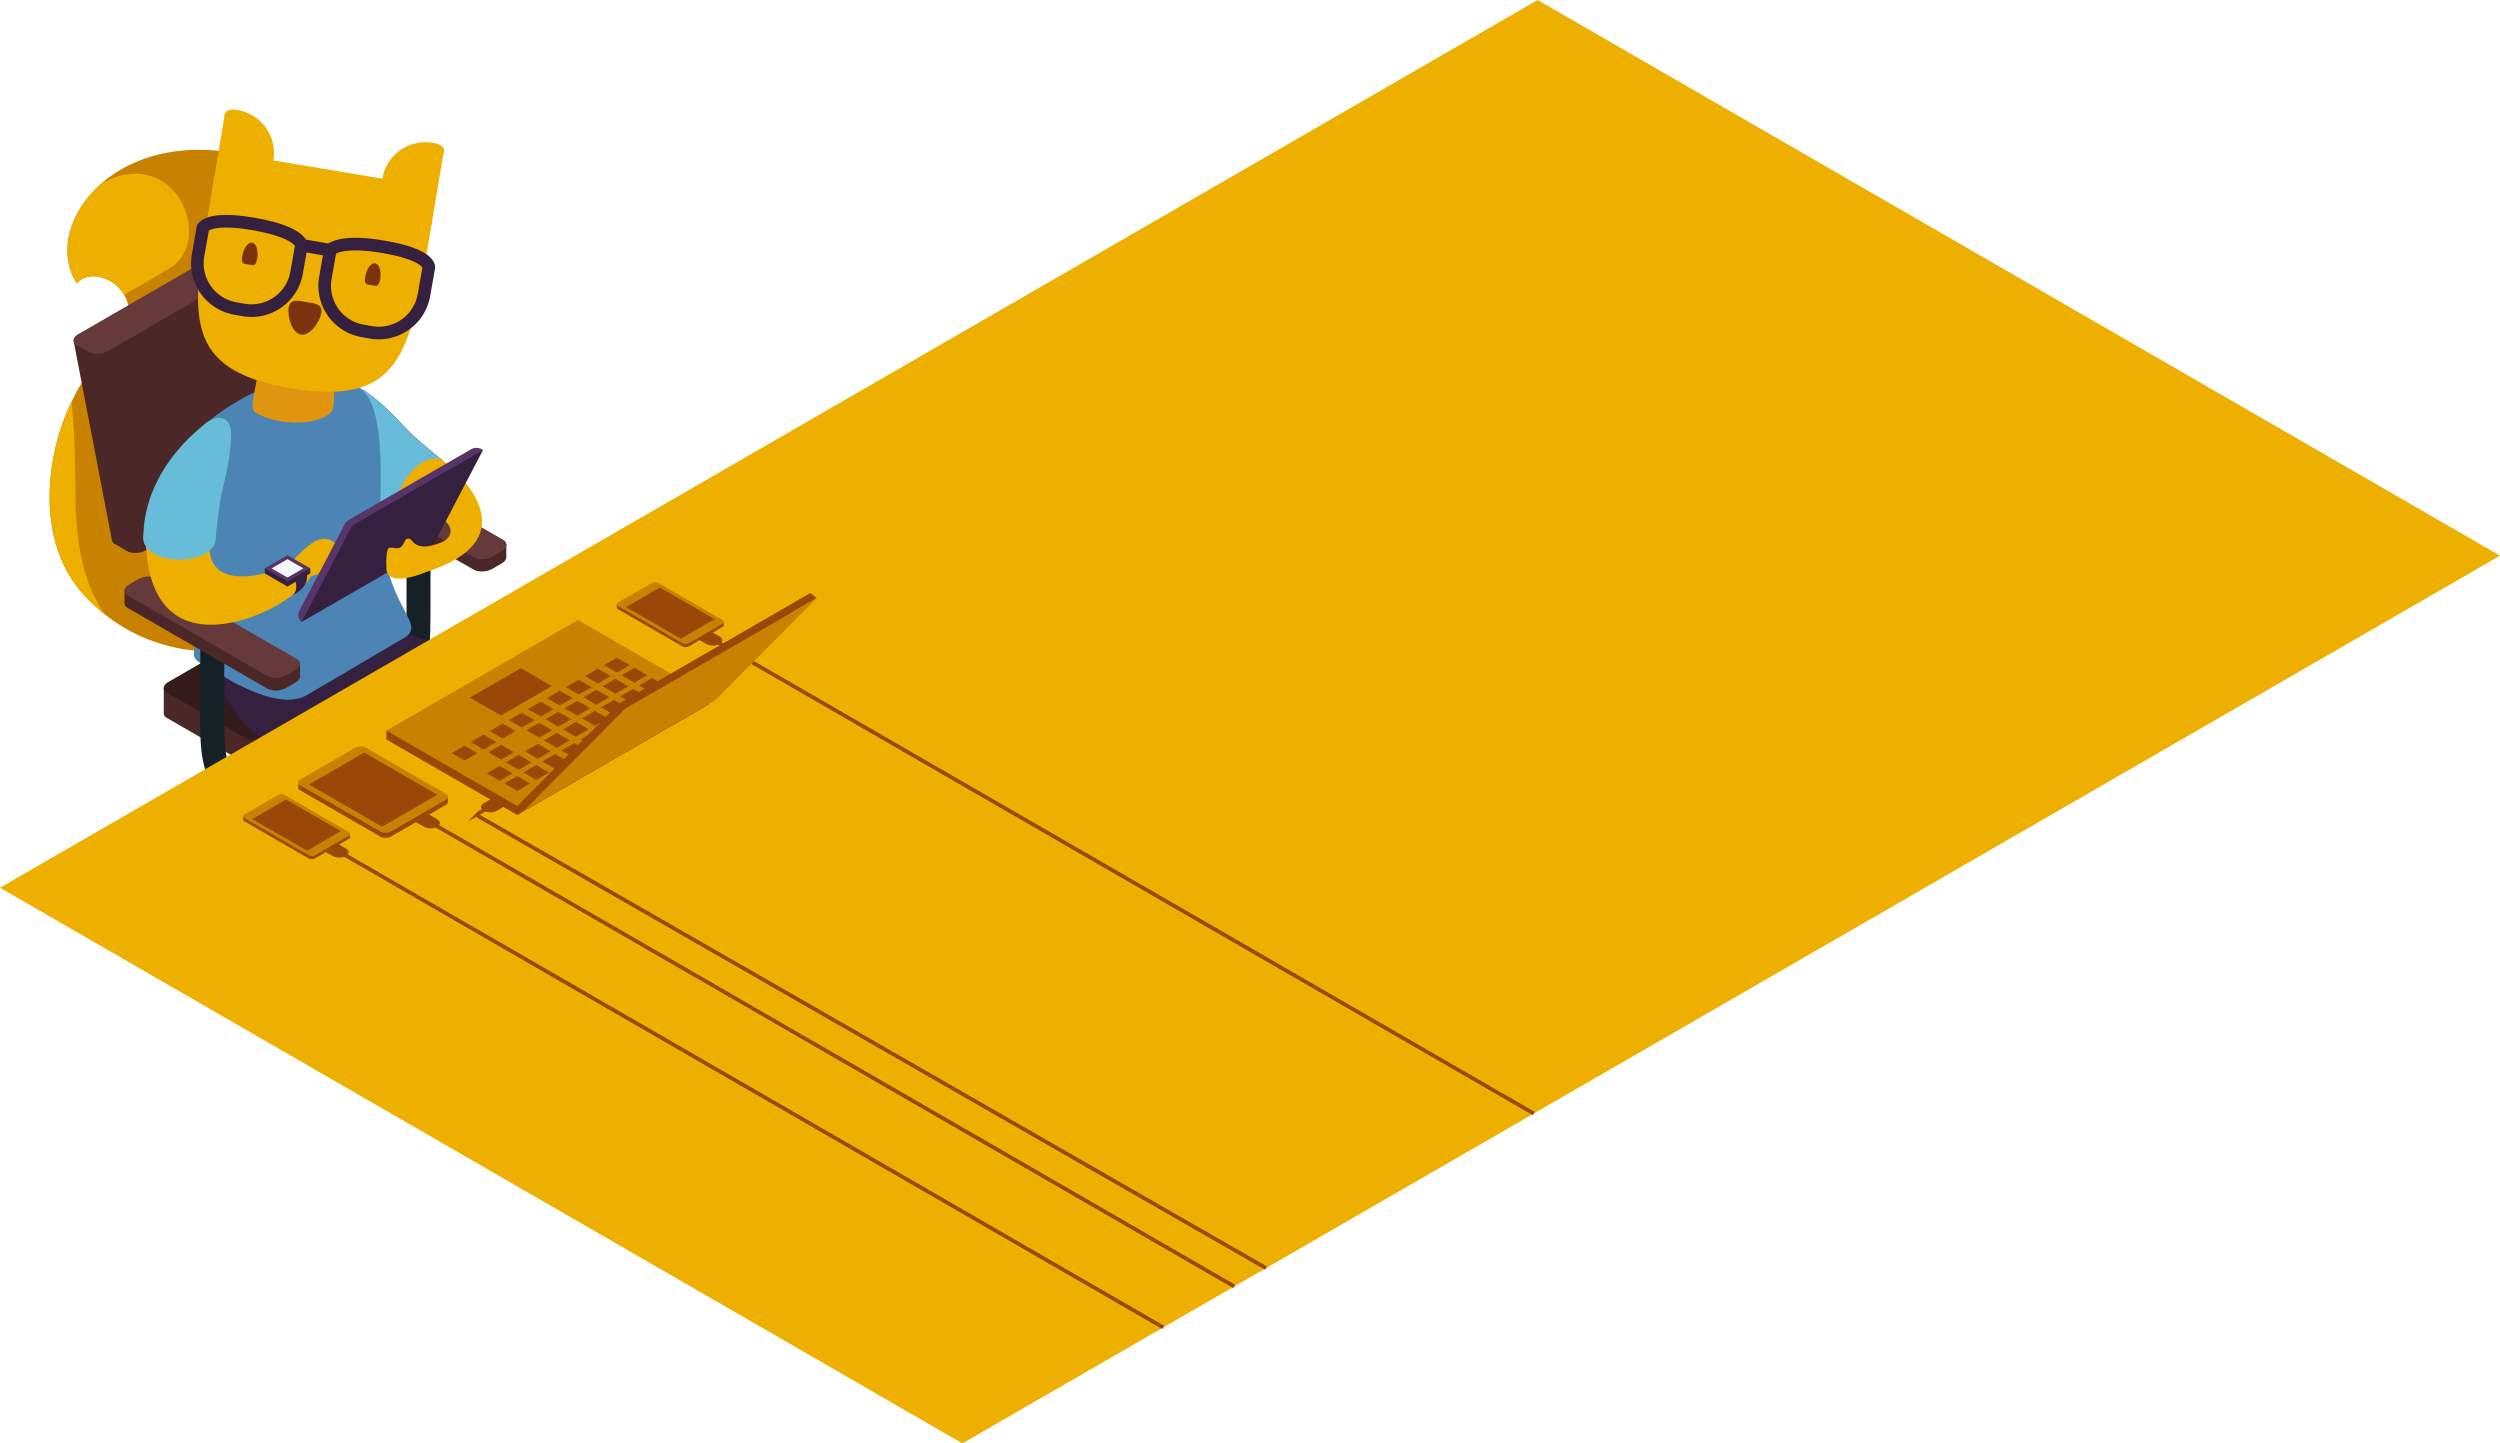 <svg xmlns="http://www.w3.org/2000/svg" viewBox="0 0 1984.29 1145.63"><defs><style>.cls-1{fill:#c98200;}.cls-2{fill:#edaf00;}.cls-3{fill:#4c2727;}.cls-15,.cls-20,.cls-4{fill:none;}.cls-4{stroke:#152126;stroke-width:19px;}.cls-15,.cls-19,.cls-20,.cls-4{stroke-miterlimit:10;}.cls-5{fill:#404a51;}.cls-6{fill:#351c1c;}.cls-7{fill:#36203f;}.cls-8{fill:#54636f;}.cls-9{fill:#663a3a;}.cls-10{fill:#a1adb6;}.cls-11{fill:#67bcda;}.cls-12{fill:#4b84b5;}.cls-13{fill:#e09410;}.cls-14{fill:#7c320d;}.cls-15{stroke:#36203f;stroke-width:10px;}.cls-16{fill:#583468;}.cls-17{fill:#f3f6f7;}.cls-18{fill:#9b4708;}.cls-19{fill:#31637c;}.cls-19,.cls-20{stroke:#9b4708;stroke-width:3px;}</style></defs><title>kickstarter-card_mobileappdeveloper</title><g id="Camada_9" data-name="Camada 9"><path class="cls-1" d="M176.37,516.61s-63,8.14-111-45.83-22.65-153.87,20-192-6.52-73.45-24.52-53.95c-31.5-49.5,40.5-139.49,162-93S224.33,511.41,176.37,516.61Z"/><path class="cls-2" d="M60.91,224.83c9.94-10.77,29.38-4.81,37.62,9.09,7.08-3.89,18.66-10.5,36.57-21.33,35.41-21.41,4.48-99.22-54.53-67C54.41,168.46,45.9,201.24,60.91,224.83Z"/><path class="cls-2" d="M83.18,487.62C69.5,468.41,59.9,438.42,59.9,392.09c0-30.35-1.13-54.44-3-73.53-22.35,46.64-27.2,112.12,8.47,152.22A141,141,0,0,0,83.18,487.62Z"/><path class="cls-3" d="M91.37,431.91l9.53,5.5c3.82,2.21,10.51,1.93,14.93-.62L224.53,374c2.51-1.44,13.75,96.69,13.65,94.94-.07-1.33-10.92-102.6-12.57-103.56l-9.53-5.5c-3.83-2.21-10.51-1.93-14.93.62L92.44,423.29c-2.6,1.51-3.84,3.47-3.63,5.28A4.61,4.61,0,0,0,91.37,431.91Z"/><path class="cls-4" d="M332.17,403.32v80.39c0,52.87-3.05,63.27-37.38,86.41"/><path class="cls-3" d="M366.08,560.75,257.26,497.91c-3.83-2.21-10.51-1.93-14.93.62l-84.8,49L130,545.74l0,20.57a4.48,4.48,0,0,0,2.58,3.6l141.16,81.5c3.83,2.21,10.51,1.94,14.93-.62L397.35,588c2.31-1.33,3.54-3,3.64-4.65V563Z"/><polygon class="cls-5" points="202.68 610.4 230.3 626.35 230.3 608.24 202.68 592.4 202.68 610.4"/><path class="cls-6" d="M273.71,631.41l-141.16-81.5c-1.91-1.1-2.75-2.61-2.56-4.17s1.42-3.17,3.63-4.45l108.71-62.76c4.42-2.55,11.1-2.83,14.93-.62l141.16,81.5A4.55,4.55,0,0,1,401,563c.09,1.75-1.15,3.62-3.65,5.07L288.64,630.79C284.22,633.34,277.54,633.62,273.71,631.41Z"/><path class="cls-7" d="M168.49,497.82s-6.71,61.27,44.62,91.27,77.74,30,77.74,30l85.59-58s7.34-19.71-2.66-32.52-37.26-21.87-70-31.68S168.49,497.82,168.49,497.82Z"/><path class="cls-4" d="M168.49,497.82v80.39c0,52.87,20.44,56.22,56.27,35.46"/><polygon class="cls-2" points="1984.29 441.03 763.87 1145.63 0 704.6 1220.42 0 1984.29 441.03"/><path class="cls-3" d="M285.13,368.57,262.48,374v10.53a4.52,4.52,0,0,0,2.58,3.56l110.85,64c3.83,2.2,10.51,1.93,14.93-.62l7.38-4.27c2.34-1.34,3.57-3.06,3.65-4.7V432.16Z"/><path class="cls-8" d="M375.9,442.07l-110.85-64c-1.87-1.09-2.72-2.56-2.57-4.09s1.39-3.23,3.64-4.53l7.38-4.27c4.42-2.55,11.11-2.82,14.93-.61l110.85,64a4.45,4.45,0,0,1,2.58,3.59c.08,1.74-1.16,3.59-3.65,5l-7.38,4.27C386.41,444,379.73,444.27,375.9,442.07Z"/><path class="cls-9" d="M375.9,442.07l-110.85-64c-1.87-1.09-2.72-2.56-2.57-4.09s1.39-3.23,3.64-4.53l7.38-4.27c4.42-2.55,11.11-2.82,14.93-.61l110.85,64a4.45,4.45,0,0,1,2.58,3.59c.08,1.74-1.16,3.59-3.65,5l-7.38,4.27C386.41,444,379.73,444.27,375.9,442.07Z"/><polygon class="cls-3" points="58.39 270.3 88.81 428.57 228.18 368.97 197.79 211.15 58.39 270.3"/><path class="cls-7" d="M270.58,318.29s-.08,62.87,49.36,95.37c17.16-3.54,31.59-48.06,31.59-48.06s-9-6.8-23-19.38c-7.69-6.88-21.94-24.79-40.23-36.81C280.76,311,270.58,318.29,270.58,318.29Z"/><path class="cls-10" d="M356.71,379.09c-.75,13-10.75,28.16-22.34,34-5.79,2.91-10.88,2.93-14.43.59s-5.56-7-5.19-13.49c.75-12.94,10.76-28.16,22.34-34,5.8-2.91,10.89-2.92,14.44-.59S357.09,372.62,356.71,379.09Z"/><path class="cls-2" d="M337.92,435.75s28.08-6.31,17.23-20.41c-13.25-17.21-35.69-16.65-35.69-16.65s-9.42.61-6-19.66,16.38-30.36,38-13.43,63.93,63.84-13.21,88.38C323.26,458.41,337.92,435.75,337.92,435.75Z"/><path class="cls-11" d="M328.48,346.22c-7.69-6.88-21.94-24.78-40.22-36.8h0c-9.12-6-17-2-17.67,8.88a27.28,27.28,0,0,0,.27,5.37c1.25,15.88,8.37,63.24,49.09,90-3.55-2.33-5.56-7-5.19-13.48.75-12.95,10.76-28.17,22.34-34,5.8-2.91,10.89-2.92,14.44-.59C351.53,365.6,342.55,358.8,328.48,346.22Z"/><path class="cls-12" d="M301.88,404.37c.36-29.05,3.37-86.33-17.88-97.21-17.87-9.15-54-12.62-92.39,9.56s-36.27,28.39-34.11,56.87l-.34,111.65c0,32.72-9,34.82,2.87,41.66l25.23,14.56c31.23,16.4,48.12,16.14,58.37,10.22l78.56-46.23C338.78,493.35,301.88,481,301.88,404.37Z"/><path class="cls-9" d="M61,273.9l9.53,5.5c3.83,2.2,10.51,1.93,14.93-.62L194.13,216c2.41-1.39,3.65-3.17,3.66-4.86a4.43,4.43,0,0,0-2.58-3.75l-9.53-5.5c-3.83-2.21-10.51-1.94-14.93.61L62,265.28c-2.48,1.43-3.72,3.28-3.65,5A4.52,4.52,0,0,0,61,273.9Z"/><path class="cls-4" d="M168.49,497.82v80.39"/><path class="cls-3" d="M121.46,463.07l-22.65,5.41,0,10.53a4.54,4.54,0,0,0,2.58,3.56l110.85,64c3.83,2.2,10.51,1.93,14.93-.62l7.38-4.27c2.34-1.34,3.57-3.06,3.65-4.7V526.66Z"/><path class="cls-9" d="M212.22,536.57l-110.85-64c-1.87-1.09-2.71-2.56-2.56-4.09s1.38-3.23,3.63-4.53l7.39-4.27c4.41-2.55,11.1-2.82,14.92-.61l110.86,64a4.49,4.49,0,0,1,2.58,3.59c.07,1.74-1.17,3.59-3.66,5L227.15,536C222.73,538.5,216.05,538.77,212.22,536.57Z"/><path class="cls-13" d="M203.12,327.74c16.36,9.44,46.17,11.07,59.24,0,4.27-3.61,2.09-20.72,3.77-29.73,4-21.42,5.4-42.3-6.12-48.95-16.35-9.44-30.1-11.83-46.46-2.38-10,5.77-8.25,26.46-9.06,47.55C204,307.65,196.76,324.07,203.12,327.74Z"/><path class="cls-2" d="M178.6,89.68s2.2-13-12.43,73.78-21.93,130.21,65,144.79,94.25-28.81,108.88-115.62,12.42-73.77,12.42-73.77l-48.58,23.07L217,127.35Z"/><path class="cls-14" d="M301.72,221.79c-1.1,6.52-3.57,5.09-6.84,4.54s-6.07,0-5-6.52,4.63-11.35,7.89-10.8S302.82,215.28,301.72,221.79Z"/><path class="cls-14" d="M204.12,205.42c-1.1,6.51-3.57,5.08-6.84,4.53s-6.07,0-5-6.51,4.63-11.36,7.89-10.81S205.22,198.9,204.12,205.42Z"/><path class="cls-14" d="M255,248.54c-1.2,7.13-9,18.21-16.16,17S228,251.33,229.16,244.2s6.9-5.66,14-4.46S256.21,241.41,255,248.54Z"/><path class="cls-2" d="M217,127.35a34.74,34.74,0,0,1-40,28.46c-18.92-3.17-.28-15.8,2.9-34.7s-10.3-36.91,8.63-33.73A34.7,34.7,0,0,1,217,127.35Z"/><path class="cls-2" d="M341,148.16c-3.18,18.9,10.3,36.91-8.63,33.74a34.7,34.7,0,1,1,11.53-68.43C362.85,116.64,344.2,129.27,341,148.16Z"/><line class="cls-15" x1="239.26" y1="194.61" x2="262.11" y2="198.64"/><path class="cls-15" d="M294.32,263.78l-6.54-1.16a36.39,36.39,0,0,1-29.52-42.15l3.85-21.83s6.3-9,43.13-2.56,35.09,16.35,35.09,16.35l-3.85,21.83A36.4,36.4,0,0,1,294.32,263.78Z"/><path class="cls-15" d="M193.25,246l-6.53-1.16a36.38,36.38,0,0,1-29.52-42.15l3.85-21.84s4-9.44,40.84-2.95,37.37,16.75,37.37,16.75l-3.85,21.83A36.39,36.39,0,0,1,193.25,246Z"/><path class="cls-2" d="M115.71,426.61c.3,45.12,18.77,75.07,63.71,68.31,36.27-5.46,65.5-30.69,67-37.35,9.89-2.49,27.2-11.15,27.2-11.15s-3.8-18.62-15.75-18.81S235,443.92,228.18,448.42s-65.51,26-61.88-19S115.5,395.31,115.71,426.61Z"/><ellipse class="cls-11" cx="166.3" cy="353.75" rx="24.21" ry="13.98" transform="translate(-223.21 320.89) rotate(-60)"/><path class="cls-11" d="M166.3,334s-52.59,34.47-52.59,93.63c12.4,12.4,57.52,0,57.52,0s.75-11.24,3.53-29.9c1.52-10.21,8.66-32,8.66-53.84C178,338.46,166.3,334,166.3,334Z"/><path class="cls-11" d="M162.8,439.35c-11.23,6.49-29.43,6.49-40.66,0-5.62-3.24-8.43-7.49-8.43-11.74s2.81-8.5,8.42-11.74c11.24-6.48,29.44-6.48,40.67,0,5.62,3.24,8.43,7.49,8.43,11.74S168.42,436.11,162.8,439.35Z"/><path class="cls-16" d="M239.43,493.65h0L383.35,357.23h0a8.7,8.7,0,0,0-9.57-.58l-96.91,56a8.09,8.09,0,0,0-3.12,3.26L237.5,485.1A6.77,6.77,0,0,0,239.43,493.65Z"/><path class="cls-7" d="M239.43,493.65l103.92-60,40-76.42L281.6,416a8.65,8.65,0,0,0-3.34,3.47Z"/><path class="cls-2" d="M363.42,440.77c-35.94,22.3-56,22.3-56.68,11.13-.43-7.18-.08-16.48,2.25-17.15s7.83,2.07,10.25-1.63,2.42-6.32,5.75-5.51,4.39,13.34,31.77.12C364.69,423.89,378.27,431.56,363.42,440.77Z"/><polygon class="cls-7" points="228.18 465.56 210.09 455.11 210.09 451.11 246.26 451.11 246.26 455.11 228.18 465.56"/><polygon class="cls-16" points="228.18 461.56 210.09 451.11 228.18 440.67 246.26 451.11 228.18 461.56"/><polygon class="cls-17" points="228.17 458.41 215.55 451.12 228.18 443.83 240.79 451.12 228.17 458.41"/><path class="cls-7" d="M234.54,461.56s2.57,7.39-2.75,11.09c9.36-4.66,12.87-10.77,11.74-16.93A50.46,50.46,0,0,0,234.54,461.56Z"/><polygon class="cls-18" points="562.52 559.14 410.54 646.88 306.72 586.95 306.72 579.88 562.52 552.07 562.52 559.14"/><polygon class="cls-1" points="562.52 552.07 410.54 639.82 306.72 579.88 458.7 492.13 562.52 552.07"/><polygon class="cls-18" points="410.54 615.98 400.35 621.86 410.54 627.75 420.73 621.86 410.54 615.98"/><polygon class="cls-18" points="425.65 607.26 415.46 613.14 425.65 619.02 435.84 613.14 425.65 607.26"/><polygon class="cls-18" points="440.76 598.53 430.57 604.42 440.76 610.3 450.95 604.42 440.76 598.53"/><polygon class="cls-18" points="455.87 589.81 445.68 595.69 455.87 601.58 466.06 595.69 455.87 589.81"/><polygon class="cls-18" points="470.98 581.08 460.79 586.97 470.98 592.85 481.17 586.97 470.98 581.08"/><polygon class="cls-18" points="486.09 572.36 475.9 578.24 486.09 584.13 496.28 578.24 486.09 572.36"/><polygon class="cls-18" points="501.2 563.64 491.01 569.52 501.2 575.4 511.39 569.52 501.2 563.64"/><polygon class="cls-18" points="516.32 554.91 506.13 560.79 516.32 566.68 526.5 560.79 516.32 554.91"/><polygon class="cls-18" points="531.43 546.19 521.24 552.07 531.43 557.95 541.62 552.07 531.43 546.19"/><polygon class="cls-18" points="396.6 607.93 386.41 613.82 396.6 619.7 406.79 613.82 396.6 607.93"/><polygon class="cls-18" points="411.71 599.21 401.52 605.09 411.71 610.98 421.9 605.1 411.71 599.21"/><polygon class="cls-18" points="426.82 590.49 416.63 596.37 426.82 602.25 437.01 596.37 426.82 590.49"/><polygon class="cls-18" points="441.94 581.76 431.75 587.65 441.94 593.53 452.13 587.65 441.94 581.76"/><polygon class="cls-18" points="457.05 573.04 446.86 578.92 457.05 584.8 467.24 578.92 457.05 573.04"/><polygon class="cls-18" points="472.16 564.31 461.97 570.2 472.16 576.08 482.35 570.2 472.16 564.31"/><polygon class="cls-18" points="487.27 555.59 477.08 561.47 487.27 567.36 497.46 561.47 487.27 555.59"/><polygon class="cls-18" points="502.38 546.87 492.19 552.75 502.38 558.63 512.57 552.75 502.38 546.87"/><polygon class="cls-18" points="517.49 538.14 507.3 544.02 517.49 549.91 527.68 544.02 517.49 538.14"/><polygon class="cls-18" points="397.78 591.17 387.59 597.05 397.78 602.93 407.97 597.05 397.78 591.17"/><polygon class="cls-18" points="428 573.72 417.81 579.6 428 585.48 438.19 579.6 428 573.72"/><polygon class="cls-18" points="443.11 564.99 432.92 570.88 443.11 576.76 453.3 570.88 443.11 564.99"/><polygon class="cls-18" points="458.22 556.27 448.03 562.15 458.22 568.03 468.41 562.15 458.22 556.27"/><polygon class="cls-18" points="473.33 547.54 463.14 553.43 473.33 559.31 483.52 553.43 473.33 547.54"/><polygon class="cls-18" points="488.44 538.82 478.25 544.7 488.44 550.59 498.63 544.7 488.44 538.82"/><polygon class="cls-18" points="503.56 530.1 493.37 535.98 503.56 541.86 513.75 535.98 503.56 530.1"/><polygon class="cls-18" points="368.73 591.84 358.54 597.73 368.73 603.61 378.92 597.73 368.73 591.84"/><polygon class="cls-18" points="383.84 583.12 373.65 589 383.84 594.89 394.03 589 383.84 583.12"/><polygon class="cls-18" points="398.95 574.4 388.76 580.28 398.95 586.16 409.14 580.28 398.95 574.4"/><polygon class="cls-18" points="414.06 565.67 403.88 571.55 414.06 577.44 424.25 571.55 414.06 565.67"/><polygon class="cls-18" points="429.18 556.95 418.99 562.83 429.18 568.71 439.37 562.83 429.18 556.95"/><polygon class="cls-18" points="444.29 548.22 434.1 554.11 444.29 559.99 454.48 554.11 444.29 548.22"/><polygon class="cls-18" points="459.4 539.5 449.21 545.38 459.4 551.26 469.59 545.38 459.4 539.5"/><polygon class="cls-18" points="474.51 530.77 464.32 536.66 474.51 542.54 484.7 536.66 474.51 530.77"/><polygon class="cls-18" points="489.62 522.05 479.43 527.93 489.62 533.82 499.81 527.93 489.62 522.05"/><polygon class="cls-18" points="413.37 530.37 372.96 553.7 397.57 567.91 437.98 544.58 413.37 530.37"/><polygon class="cls-18" points="562.52 552.07 410.54 639.82 491.32 558.53 643.3 470.78 562.52 552.07"/><polyline class="cls-18" points="643.3 470.78 648.26 474.69 496.28 562.44 491.32 558.53"/><path class="cls-18" d="M340.44,646.44l6.54,3.78c2.86,1.65,2.86,4.35,0,6h0a11.52,11.52,0,0,1-10.39,0L330,652.44Z"/><line class="cls-19" x1="345.98" y1="655.22" x2="979.63" y2="1021.06"/><path class="cls-18" d="M390.5,633.71,384,637.49c-2.86,1.65-2.86,4.35,0,6h0a11.52,11.52,0,0,0,10.39,0l6.55-3.78Z"/><path class="cls-20" d="M385,642.49l-4.65,2.69a1.72,1.72,0,0,0,0,3l624.52,358.35"/><path class="cls-18" d="M310.62,663.81l42.82-24.73a3.56,3.56,0,0,0,2.09-2.71v-4.08c0-.81-.47,2.44-1.48,1.87L290.21,597.3c-2.18-1.27-6-1.11-8.53.35l-42.83,24.73c-1.39.8-2.1-2.19-2.09-1.21v4.08a2.58,2.58,0,0,0,1.48,2l63.84,36.86C304.27,665.43,308.09,665.27,310.62,663.81Z"/><path class="cls-1" d="M310.62,659.81l42.82-24.73a3.48,3.48,0,0,0,2.09-2.79,2.53,2.53,0,0,0-1.48-2.13L290.21,593.3c-2.18-1.27-6-1.11-8.53.35l-42.83,24.73a3.52,3.52,0,0,0-2.09,2.79,2.55,2.55,0,0,0,1.48,2.13l63.84,36.86C304.27,661.43,308.09,661.27,310.62,659.81Z"/><polygon class="cls-18" points="347.07 630.8 303.2 656.13 245.23 622.66 289.09 597.33 347.07 630.8"/><path class="cls-18" d="M267.93,669.67l6.55,3.78c2.86,1.65,2.86,4.35,0,6h0a11.52,11.52,0,0,1-10.39,0l-6.55-3.78Z"/><line class="cls-19" x1="273.48" y1="678.45" x2="923.26" y2="1053.6"/><path class="cls-18" d="M250.3,681.13,276.55,666a2.16,2.16,0,0,0,1.28-1.66s0-2.49,0-2.5c0-.5-.3,1.49-.91,1.14l-51.24-29.59a5.86,5.86,0,0,0-5.24.22L194.2,648.74c-.86.49-1.29-1.34-1.28-.74v2.5a1.57,1.57,0,0,0,.9,1.26l51.24,29.59A5.86,5.86,0,0,0,250.3,681.13Z"/><path class="cls-1" d="M250.3,678.68l26.25-15.16a2.17,2.17,0,0,0,1.29-1.71,1.57,1.57,0,0,0-.91-1.31l-51.24-29.59a5.83,5.83,0,0,0-5.24.22L194.2,646.29a2.13,2.13,0,0,0-1.28,1.71,1.54,1.54,0,0,0,.9,1.31l51.24,29.58A5.82,5.82,0,0,0,250.3,678.68Z"/><polygon class="cls-18" points="200.19 650.11 243.67 675.22 270.57 659.69 227.08 634.59 200.19 650.11"/><path class="cls-18" d="M564.64,501.4l6.55,3.78c2.85,1.65,2.85,4.35,0,6h0a11.54,11.54,0,0,1-10.4,0l-6.54-3.78Z"/><line class="cls-20" x1="570.19" y1="510.18" x2="1217.34" y2="883.82"/><path class="cls-18" d="M547,512.86l26.26-15.15a2.21,2.21,0,0,0,1.28-1.67v-2.5c0-.5-.29,1.5-.91,1.14L522.39,465.1a5.78,5.78,0,0,0-5.23.22L490.9,480.47c-.85.5-1.29-1.33-1.28-.74v2.5a1.58,1.58,0,0,0,.91,1.27l51.24,29.58A5.78,5.78,0,0,0,547,512.86Z"/><path class="cls-1" d="M547,510.41l26.26-15.16a2.14,2.14,0,0,0,1.28-1.71,1.55,1.55,0,0,0-.91-1.31l-51.24-29.58a5.8,5.8,0,0,0-5.23.21L490.9,478a2.15,2.15,0,0,0-1.28,1.71,1.55,1.55,0,0,0,.91,1.31l51.24,29.59A5.81,5.81,0,0,0,547,510.41Z"/><polygon class="cls-18" points="496.89 481.85 540.38 506.95 567.27 491.43 523.78 466.32 496.89 481.85"/><line class="cls-18" x1="491.32" y1="558.53" x2="643.3" y2="470.78"/><polygon class="cls-1" points="567.48 555.98 415.5 643.73 496.28 562.44 648.26 474.69 567.48 555.98"/></g></svg>
